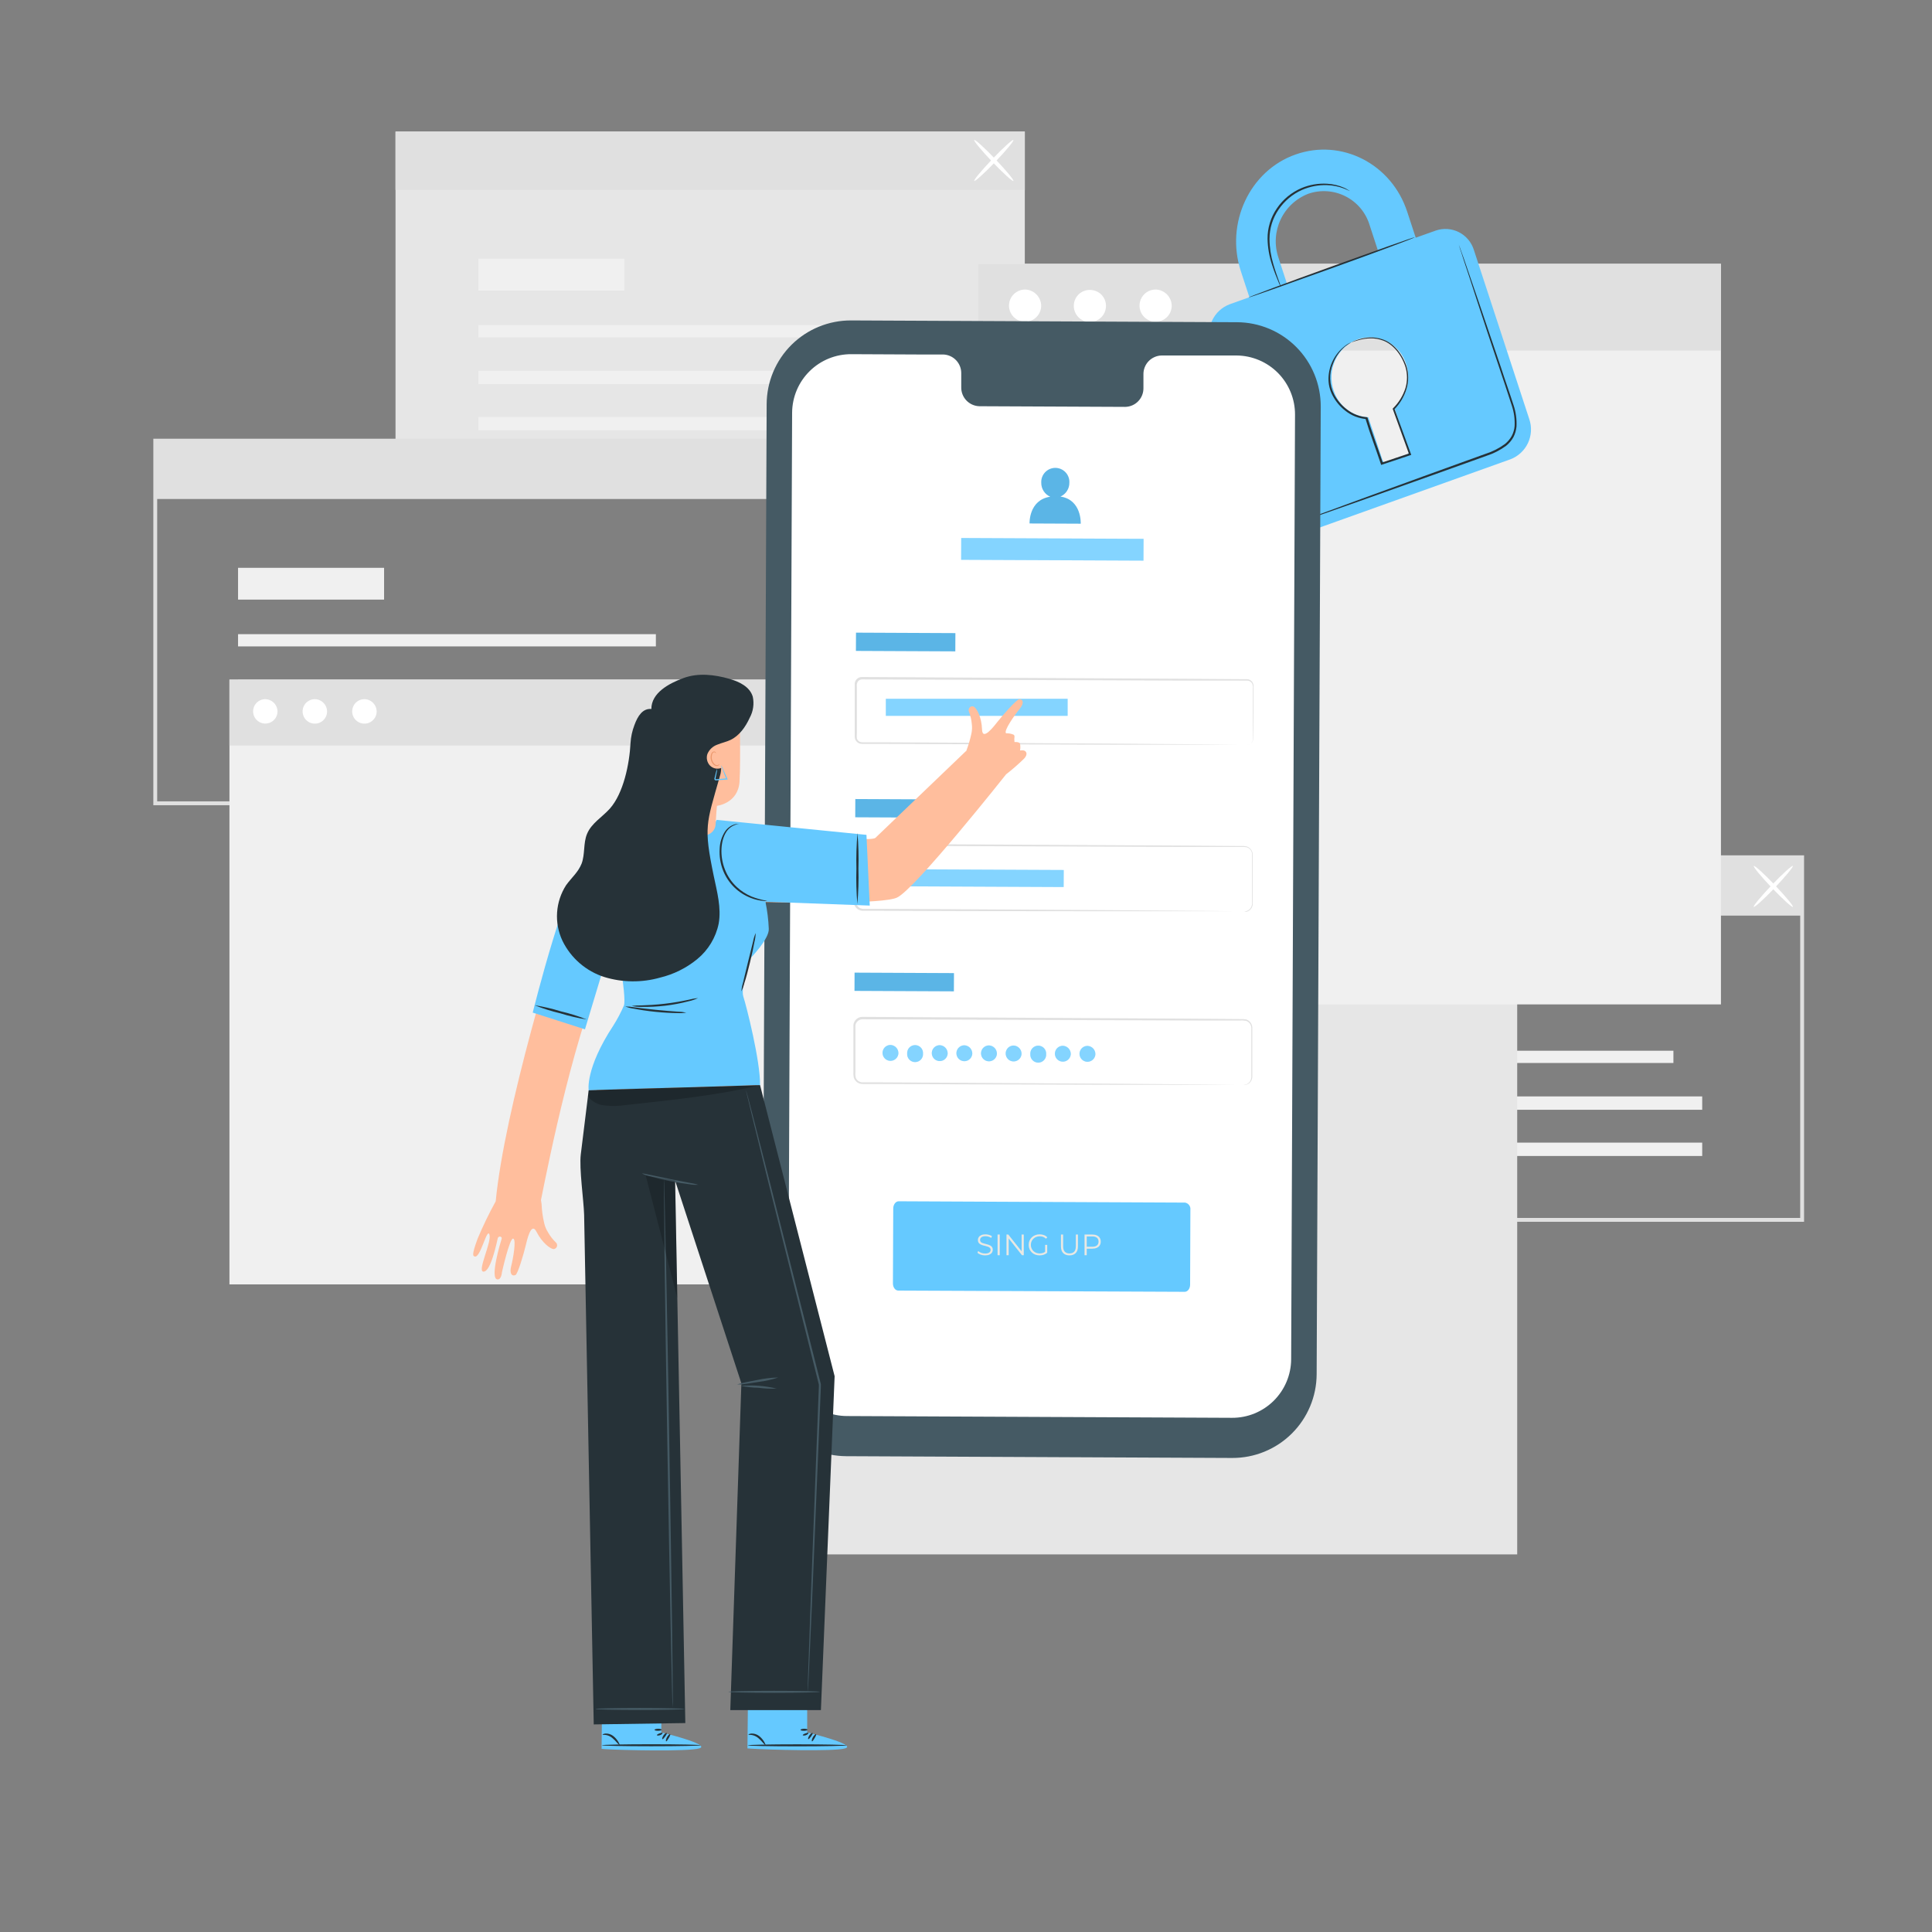 <svg width="183" height="183" viewBox="0 0 183 183" fill="none" xmlns="http://www.w3.org/2000/svg">
<rect x="0" y="0" width="183" height="183" fill="#808080" stroke="none"/>
<path d="M170.882 115.729H110.898V81.018H170.882V115.729ZM111.264 115.363H170.516V81.384H111.264V115.363Z" fill="#E0E0E0"/>
<path d="M158.507 99.526H118.932V100.687H158.507V99.526Z" fill="#F0F0F0"/>
<path d="M161.234 103.853H118.932V105.119H161.234V103.853Z" fill="#F0F0F0"/>
<path d="M161.234 108.23H118.932V109.496H161.234V108.23Z" fill="#F0F0F0"/>
<path d="M132.763 93.242H118.932V96.254H132.763V93.242Z" fill="#F0F0F0"/>
<path d="M170.699 81.201H111.092V86.727H170.699V81.201Z" fill="#E0E0E0"/>
<path d="M166.113 85.9C166.036 85.827 166.804 84.901 167.826 83.832C168.847 82.764 169.743 81.955 169.817 82.024C169.89 82.094 169.125 83.023 168.104 84.096C167.083 85.168 166.186 85.973 166.113 85.9Z" fill="white"/>
<path d="M169.824 85.9C169.751 85.973 168.858 85.168 167.833 84.096C166.808 83.023 166.043 82.097 166.12 82.024C166.197 81.951 167.086 82.756 168.111 83.832C169.136 84.908 169.894 85.827 169.824 85.9Z" fill="white"/>
<path d="M97.07 12.462H37.464V46.811H97.07V12.462Z" fill="#E6E6E6"/>
<path d="M84.883 30.792H45.307V31.952H84.883V30.792Z" fill="#F0F0F0"/>
<path d="M87.609 35.118H45.307V36.384H87.609V35.118Z" fill="#F0F0F0"/>
<path d="M87.609 39.495H45.307V40.761H87.609V39.495Z" fill="#F0F0F0"/>
<path d="M59.138 24.507H45.307V27.52H59.138V24.507Z" fill="#F0F0F0"/>
<path d="M97.07 12.462H37.464V17.989H97.07V12.462Z" fill="#E0E0E0"/>
<path d="M92.283 17.136C92.206 17.067 92.975 16.137 93.996 15.068C95.017 13.999 95.914 13.191 95.987 13.264C96.06 13.337 95.295 14.263 94.274 15.332C93.253 16.401 92.356 17.202 92.283 17.136Z" fill="white"/>
<path d="M95.987 17.136C95.914 17.209 95.021 16.404 93.996 15.332C92.971 14.259 92.206 13.337 92.283 13.264C92.36 13.191 93.249 13.996 94.274 15.068C95.299 16.141 96.064 17.067 95.987 17.136Z" fill="white"/>
<path d="M74.496 76.271H14.523V41.556H74.496V76.271ZM14.889 75.905H74.13V41.922H14.889V75.905Z" fill="#E0E0E0"/>
<path d="M62.125 60.068H22.549V61.228H62.125V60.068Z" fill="#F0F0F0"/>
<path d="M64.852 64.394H22.549V65.66H64.852V64.394Z" fill="#F0F0F0"/>
<path d="M64.852 68.771H22.549V70.038H64.852V68.771Z" fill="#F0F0F0"/>
<path d="M36.38 53.784H22.549V56.796H36.38V53.784Z" fill="#F0F0F0"/>
<path d="M74.313 41.739H14.706V47.265H74.313V41.739Z" fill="#E0E0E0"/>
<path d="M143.71 84.224H73.328V147.234H143.71V84.224Z" fill="#E6E6E6"/>
<path d="M76.867 64.376H21.733V121.658H76.867V64.376Z" fill="#F0F0F0"/>
<path d="M76.867 64.376H21.733V70.616H76.867V64.376Z" fill="#E0E0E0"/>
<path d="M26.286 67.432C26.276 67.658 26.2 67.876 26.067 68.06C25.934 68.243 25.75 68.383 25.538 68.463C25.326 68.543 25.095 68.559 24.874 68.508C24.653 68.458 24.452 68.344 24.295 68.18C24.139 68.017 24.034 67.811 23.993 67.588C23.952 67.365 23.978 67.135 24.067 66.927C24.156 66.719 24.304 66.541 24.493 66.416C24.682 66.291 24.903 66.224 25.13 66.224C25.443 66.232 25.74 66.363 25.957 66.589C26.174 66.816 26.292 67.119 26.286 67.432Z" fill="white"/>
<path d="M30.982 67.432C30.973 67.659 30.896 67.879 30.763 68.063C30.63 68.248 30.446 68.389 30.233 68.47C30.02 68.55 29.788 68.566 29.566 68.516C29.344 68.466 29.142 68.351 28.985 68.187C28.827 68.022 28.722 67.815 28.681 67.591C28.64 67.368 28.666 67.137 28.756 66.927C28.846 66.718 28.995 66.54 29.185 66.415C29.375 66.29 29.598 66.224 29.825 66.224C30.139 66.232 30.436 66.363 30.653 66.589C30.869 66.816 30.988 67.119 30.982 67.432Z" fill="white"/>
<path d="M35.678 67.432C35.668 67.659 35.592 67.879 35.459 68.063C35.326 68.248 35.141 68.389 34.929 68.47C34.716 68.55 34.484 68.566 34.262 68.516C34.04 68.466 33.838 68.351 33.68 68.187C33.523 68.022 33.417 67.815 33.377 67.591C33.336 67.368 33.362 67.137 33.452 66.927C33.541 66.718 33.691 66.54 33.881 66.415C34.071 66.29 34.294 66.224 34.521 66.224C34.834 66.232 35.132 66.363 35.349 66.589C35.565 66.816 35.684 67.119 35.678 67.432Z" fill="white"/>
<path d="M163.009 24.991H92.627V95.138H163.009V24.991Z" fill="#F0F0F0"/>
<path d="M163.009 24.991H92.627V33.207H163.009V24.991Z" fill="#E0E0E0"/>
<path d="M98.622 29.017C98.609 29.315 98.509 29.604 98.334 29.846C98.158 30.088 97.916 30.273 97.636 30.379C97.356 30.484 97.052 30.505 96.76 30.439C96.468 30.373 96.203 30.223 95.996 30.007C95.789 29.791 95.65 29.519 95.596 29.225C95.542 28.931 95.576 28.627 95.693 28.352C95.811 28.077 96.006 27.843 96.255 27.678C96.505 27.513 96.797 27.425 97.096 27.424C97.509 27.434 97.902 27.607 98.188 27.905C98.474 28.204 98.63 28.603 98.622 29.017Z" fill="white"/>
<path d="M104.358 27.941C104.56 28.161 104.694 28.436 104.742 28.732C104.789 29.027 104.749 29.331 104.625 29.604C104.502 29.876 104.301 30.107 104.047 30.266C103.794 30.426 103.499 30.507 103.199 30.5C102.9 30.493 102.609 30.398 102.363 30.227C102.117 30.056 101.927 29.816 101.817 29.538C101.706 29.26 101.68 28.955 101.741 28.662C101.802 28.369 101.949 28.1 102.162 27.889C102.46 27.605 102.859 27.451 103.27 27.461C103.682 27.471 104.073 27.643 104.358 27.941Z" fill="white"/>
<path d="M110.986 29.017C110.973 29.315 110.873 29.604 110.697 29.846C110.522 30.088 110.279 30.273 109.999 30.379C109.72 30.484 109.415 30.505 109.124 30.439C108.832 30.373 108.566 30.223 108.359 30.007C108.152 29.791 108.013 29.519 107.96 29.225C107.906 28.931 107.94 28.627 108.057 28.352C108.174 28.077 108.37 27.843 108.619 27.678C108.868 27.513 109.161 27.425 109.46 27.424C109.873 27.434 110.265 27.607 110.551 27.905C110.838 28.204 110.994 28.603 110.986 29.017Z" fill="white"/>
<path d="M135.984 21.843L134.099 22.516L133.29 20.053C131.804 15.511 127.068 13.099 122.716 14.633C118.364 16.166 116.048 21.148 117.534 25.689L118.342 28.153L116.45 28.83C115.729 29.11 115.143 29.657 114.814 30.358C114.486 31.058 114.44 31.859 114.686 32.592L119.931 48.619C120.04 48.983 120.221 49.32 120.462 49.612C120.704 49.904 121.003 50.145 121.339 50.319C121.676 50.493 122.044 50.598 122.422 50.628C122.8 50.657 123.18 50.61 123.54 50.49L143.073 43.503C143.804 43.223 144.398 42.671 144.731 41.963C145.063 41.254 145.108 40.444 144.855 39.704L139.607 23.677C139.495 23.314 139.312 22.978 139.067 22.689C138.823 22.399 138.523 22.162 138.185 21.99C137.847 21.819 137.477 21.718 137.099 21.693C136.721 21.667 136.342 21.718 135.984 21.843ZM121.095 24.405C120.694 23.224 120.766 21.934 121.295 20.805C121.825 19.675 122.771 18.795 123.935 18.348C124.51 18.151 125.118 18.072 125.724 18.116C126.33 18.159 126.921 18.325 127.462 18.602C128.003 18.879 128.482 19.262 128.872 19.728C129.261 20.194 129.553 20.734 129.729 21.316L130.534 23.779L121.9 26.868L121.095 24.405ZM132.075 38.628L133.414 42.719C133.439 42.802 133.431 42.89 133.392 42.966C133.353 43.043 133.287 43.101 133.206 43.129L131.328 43.799C131.253 43.82 131.174 43.811 131.105 43.774C131.037 43.737 130.986 43.675 130.962 43.602L129.612 39.528C128.867 39.487 128.152 39.22 127.564 38.762C126.975 38.305 126.54 37.678 126.318 36.966C125.999 36.025 126.057 34.997 126.48 34.098C126.902 33.199 127.656 32.498 128.583 32.142C129.041 31.986 129.526 31.923 130.008 31.958C130.491 31.993 130.962 32.124 131.392 32.345C131.823 32.566 132.205 32.871 132.515 33.242C132.826 33.613 133.058 34.043 133.198 34.507C133.434 35.23 133.453 36.006 133.254 36.739C133.056 37.474 132.647 38.133 132.078 38.639L132.075 38.628Z" fill="#65C9FF"/>
<path d="M134.015 22.472C134.015 22.524 130.519 23.838 126.171 25.4C121.823 26.963 118.277 28.219 118.258 28.182C118.24 28.145 121.754 26.82 126.105 25.254C130.457 23.688 133.996 22.425 134.015 22.472Z" fill="#263238"/>
<path d="M138.165 23.146C138.181 23.178 138.195 23.211 138.205 23.245C138.235 23.318 138.267 23.413 138.311 23.53C138.407 23.797 138.538 24.167 138.703 24.628L140.108 28.72C140.694 30.455 141.393 32.512 142.169 34.796C142.535 35.941 142.967 37.134 143.37 38.39C143.585 39.037 143.678 39.718 143.644 40.399C143.613 40.753 143.512 41.098 143.348 41.413C143.172 41.727 142.937 42.004 142.656 42.229C142.09 42.642 141.463 42.962 140.797 43.177L138.912 43.854L135.343 45.132L129.301 47.283L125.22 48.718L124.122 49.084L123.829 49.179C123.797 49.193 123.764 49.202 123.73 49.205C123.73 49.205 123.759 49.205 123.821 49.161L124.107 49.048L125.205 48.634L129.264 47.141L135.296 44.945L138.857 43.657L140.742 42.976C141.389 42.769 141.998 42.459 142.546 42.057C142.807 41.848 143.026 41.591 143.19 41.299C143.345 41.008 143.439 40.688 143.465 40.359C143.498 39.703 143.409 39.046 143.201 38.423C142.806 37.178 142.389 35.974 142.012 34.829C141.25 32.541 140.548 30.477 139.991 28.742C139.435 27.007 138.967 25.613 138.644 24.632C138.491 24.152 138.374 23.779 138.278 23.508L138.191 23.215C138.18 23.193 138.171 23.17 138.165 23.146Z" fill="#263238"/>
<path d="M127.859 18.099C127.859 18.099 127.665 18.004 127.306 17.857C126.795 17.661 126.254 17.552 125.706 17.535C124.895 17.507 124.087 17.66 123.342 17.982C122.436 18.382 121.661 19.031 121.106 19.852C120.547 20.671 120.248 21.639 120.246 22.63C120.253 23.442 120.377 24.249 120.612 25.027C120.802 25.693 121 26.224 121.131 26.594C121.209 26.781 121.273 26.975 121.322 27.172C121.218 26.996 121.131 26.811 121.062 26.619C120.912 26.253 120.696 25.733 120.484 25.064C120.223 24.278 120.081 23.457 120.063 22.63C120.053 21.601 120.36 20.594 120.941 19.746C121.515 18.894 122.322 18.226 123.265 17.821C124.034 17.497 124.867 17.354 125.699 17.403C126.258 17.432 126.808 17.562 127.321 17.788C127.458 17.851 127.59 17.924 127.716 18.007C127.768 18.03 127.816 18.061 127.859 18.099Z" fill="#263238"/>
<path d="M128.027 32.42C128.085 32.385 128.146 32.354 128.21 32.329C128.393 32.246 128.583 32.179 128.777 32.127C129.086 32.036 129.404 31.982 129.725 31.966C130.162 31.943 130.599 32.009 131.01 32.16C131.947 32.49 132.807 33.445 133.231 34.722C133.435 35.408 133.435 36.138 133.231 36.823C133.006 37.567 132.601 38.245 132.053 38.796L132.075 38.697C132.562 40.033 133.092 41.483 133.641 42.994L133.674 43.086L133.583 43.118L132.745 43.397L130.915 44.008L130.823 44.037L130.794 43.946C130.292 42.43 129.743 41.018 129.33 39.63L129.41 39.693C128.695 39.633 128.013 39.365 127.449 38.92C126.938 38.527 126.52 38.028 126.222 37.456C125.954 36.95 125.821 36.383 125.834 35.809C125.851 35.224 125.998 34.649 126.263 34.126C126.528 33.603 126.905 33.146 127.368 32.786C127.558 32.632 127.772 32.508 128.001 32.42C127.794 32.543 127.594 32.676 127.401 32.819C126.893 33.249 126.503 33.803 126.27 34.426C126.07 34.896 125.976 35.405 125.996 35.916C126.015 36.426 126.148 36.926 126.383 37.38C126.676 37.929 127.084 38.409 127.58 38.785C128.118 39.207 128.769 39.462 129.451 39.517H129.513L129.531 39.572C129.934 40.934 130.486 42.357 130.995 43.88L130.874 43.821L132.704 43.21L133.539 42.928L133.48 43.053C132.935 41.541 132.408 40.088 131.925 38.752V38.697L131.969 38.653C132.501 38.125 132.897 37.476 133.125 36.761C133.319 36.105 133.319 35.407 133.125 34.752C132.726 33.522 131.903 32.589 131.01 32.259C130.614 32.107 130.192 32.036 129.769 32.051C129.453 32.058 129.139 32.101 128.832 32.179C128.287 32.314 128.03 32.439 128.027 32.42Z" fill="#263238"/>
<path d="M116.714 138.099L80.154 137.931C78.043 137.919 76.022 137.07 74.537 135.57C73.051 134.07 72.221 132.041 72.23 129.93L72.618 38.28C72.622 37.234 72.833 36.199 73.237 35.234C73.642 34.27 74.232 33.394 74.975 32.658C75.719 31.922 76.599 31.339 77.568 30.944C78.536 30.548 79.573 30.347 80.619 30.352L117.175 30.521C119.286 30.531 121.307 31.38 122.793 32.879C124.28 34.378 125.11 36.407 125.102 38.518L124.714 130.164C124.71 131.211 124.5 132.246 124.095 133.211C123.691 134.176 123.1 135.052 122.357 135.789C121.615 136.526 120.734 137.109 119.765 137.505C118.797 137.902 117.76 138.103 116.714 138.099Z" fill="#455A64"/>
<path d="M117.12 33.672H110.034C109.803 33.676 109.575 33.726 109.363 33.819C109.151 33.911 108.959 34.044 108.799 34.211C108.638 34.377 108.512 34.574 108.428 34.789C108.343 35.004 108.302 35.234 108.307 35.465V36.75C108.311 36.981 108.27 37.211 108.185 37.426C108.101 37.641 107.975 37.837 107.814 38.003C107.654 38.17 107.462 38.303 107.25 38.395C107.038 38.487 106.81 38.536 106.579 38.54L92.766 38.478C92.299 38.465 91.856 38.268 91.534 37.929C91.212 37.59 91.038 37.137 91.05 36.669V35.385C91.061 34.918 90.888 34.466 90.567 34.127C90.246 33.788 89.803 33.59 89.337 33.577H86.844L80.641 33.548C79.165 33.539 77.746 34.115 76.695 35.15C75.643 36.185 75.044 37.595 75.03 39.071L74.664 128.528C74.66 129.26 74.801 129.986 75.078 130.663C75.355 131.341 75.763 131.957 76.278 132.477C76.794 132.997 77.406 133.411 78.081 133.694C78.756 133.977 79.48 134.125 80.212 134.128L116.695 134.296C117.428 134.3 118.154 134.159 118.832 133.882C119.51 133.604 120.127 133.196 120.647 132.681C121.167 132.165 121.581 131.552 121.864 130.877C122.148 130.201 122.295 129.477 122.299 128.744L122.665 39.286C122.674 37.807 122.094 36.384 121.055 35.331C120.015 34.279 118.6 33.682 117.12 33.672Z" fill="white"/>
<path d="M112.212 122.361L85.084 122.244C84.802 122.244 84.575 121.937 84.579 121.563L84.608 114.466C84.608 114.1 84.839 113.786 85.121 113.786L112.249 113.91C112.405 113.937 112.544 114.023 112.638 114.151C112.733 114.278 112.774 114.437 112.754 114.595L112.728 121.684C112.728 122.061 112.494 122.365 112.212 122.361Z" fill="#65C9FF"/>
<path d="M93.308 118.911C93.162 118.911 93.022 118.888 92.888 118.841C92.755 118.793 92.652 118.731 92.579 118.656L92.661 118.497C92.73 118.564 92.822 118.621 92.938 118.667C93.055 118.712 93.179 118.735 93.308 118.735C93.431 118.735 93.531 118.72 93.607 118.69C93.686 118.658 93.742 118.616 93.778 118.564C93.815 118.512 93.834 118.454 93.834 118.39C93.834 118.314 93.811 118.252 93.767 118.205C93.724 118.159 93.667 118.122 93.596 118.096C93.525 118.068 93.447 118.044 93.361 118.023C93.275 118.003 93.189 117.981 93.103 117.959C93.017 117.935 92.938 117.903 92.865 117.864C92.794 117.825 92.736 117.773 92.692 117.71C92.648 117.645 92.627 117.56 92.627 117.455C92.627 117.358 92.652 117.269 92.703 117.189C92.755 117.107 92.834 117.042 92.941 116.993C93.047 116.943 93.183 116.917 93.35 116.917C93.46 116.917 93.569 116.933 93.677 116.965C93.785 116.995 93.879 117.037 93.957 117.091L93.887 117.256C93.803 117.2 93.713 117.159 93.618 117.133C93.525 117.107 93.434 117.094 93.347 117.094C93.229 117.094 93.132 117.11 93.055 117.141C92.979 117.173 92.922 117.216 92.885 117.27C92.849 117.323 92.832 117.382 92.832 117.449C92.832 117.526 92.853 117.588 92.896 117.634C92.941 117.681 92.999 117.717 93.07 117.743C93.142 117.77 93.222 117.793 93.308 117.813C93.393 117.834 93.478 117.856 93.562 117.881C93.648 117.905 93.727 117.937 93.797 117.976C93.87 118.013 93.928 118.064 93.971 118.127C94.016 118.191 94.038 118.274 94.038 118.376C94.038 118.471 94.012 118.56 93.96 118.642C93.908 118.723 93.827 118.788 93.719 118.838C93.613 118.887 93.475 118.911 93.308 118.911ZM94.49 118.894V116.934H94.697V118.894H94.49ZM95.335 118.894V116.934H95.505L96.858 118.637H96.768V116.934H96.973V118.894H96.802L95.452 117.192H95.542V118.894H95.335ZM98.472 118.911C98.323 118.911 98.184 118.887 98.058 118.838C97.933 118.788 97.823 118.718 97.73 118.628C97.638 118.539 97.567 118.433 97.514 118.312C97.464 118.191 97.439 118.058 97.439 117.914C97.439 117.771 97.464 117.638 97.514 117.517C97.567 117.395 97.639 117.29 97.733 117.2C97.826 117.111 97.935 117.042 98.06 116.993C98.187 116.943 98.326 116.917 98.475 116.917C98.624 116.917 98.76 116.941 98.884 116.987C99.009 117.034 99.115 117.105 99.203 117.2L99.074 117.332C98.992 117.25 98.901 117.191 98.802 117.155C98.704 117.12 98.597 117.102 98.483 117.102C98.362 117.102 98.25 117.123 98.147 117.164C98.046 117.203 97.958 117.26 97.881 117.335C97.806 117.407 97.748 117.493 97.705 117.592C97.664 117.689 97.643 117.797 97.643 117.914C97.643 118.03 97.664 118.137 97.705 118.236C97.748 118.335 97.806 118.422 97.881 118.497C97.958 118.569 98.046 118.626 98.147 118.667C98.25 118.707 98.361 118.726 98.48 118.726C98.592 118.726 98.698 118.709 98.797 118.676C98.898 118.642 98.99 118.585 99.074 118.505L99.192 118.662C99.098 118.744 98.989 118.807 98.864 118.849C98.739 118.891 98.608 118.911 98.472 118.911ZM98.993 118.637V117.914H99.192V118.662L98.993 118.637ZM101.3 118.911C101.05 118.911 100.853 118.839 100.71 118.695C100.566 118.552 100.494 118.339 100.494 118.057V116.934H100.701V118.049C100.701 118.28 100.753 118.451 100.858 118.561C100.963 118.671 101.11 118.726 101.3 118.726C101.493 118.726 101.641 118.671 101.746 118.561C101.85 118.451 101.902 118.28 101.902 118.049V116.934H102.104V118.057C102.104 118.339 102.032 118.552 101.888 118.695C101.747 118.839 101.551 118.911 101.3 118.911ZM102.728 118.894V116.934H103.462C103.628 116.934 103.771 116.961 103.89 117.015C104.01 117.068 104.101 117.144 104.165 117.245C104.23 117.344 104.263 117.464 104.263 117.606C104.263 117.744 104.23 117.864 104.165 117.965C104.101 118.064 104.01 118.14 103.89 118.194C103.771 118.248 103.628 118.275 103.462 118.275H102.843L102.936 118.177V118.894H102.728ZM102.936 118.194L102.843 118.093H103.456C103.652 118.093 103.801 118.051 103.902 117.967C104.004 117.882 104.056 117.761 104.056 117.606C104.056 117.449 104.004 117.328 103.902 117.242C103.801 117.156 103.652 117.113 103.456 117.113H102.843L102.936 117.015V118.194Z" fill="#E8E8E3"/>
<path d="M90.495 59.969L81.082 59.926L81.074 61.654L90.487 61.697L90.495 59.969Z" fill="#65C9FF"/>
<path opacity="0.1" d="M90.495 59.969L81.082 59.926L81.074 61.654L90.487 61.697L90.495 59.969Z" fill="black"/>
<path d="M118.09 70.576C118.164 70.568 118.236 70.551 118.306 70.525C118.407 70.485 118.495 70.418 118.56 70.33C118.625 70.243 118.663 70.139 118.672 70.03C118.672 69.448 118.672 68.599 118.672 67.509C118.672 66.963 118.672 66.352 118.672 65.679C118.672 65.514 118.672 65.342 118.672 65.17C118.696 65.003 118.659 64.833 118.569 64.691C118.519 64.622 118.453 64.566 118.378 64.528C118.302 64.489 118.219 64.468 118.134 64.467H117.563H112.274L81.662 64.354C81.584 64.352 81.506 64.37 81.436 64.405C81.366 64.44 81.305 64.492 81.259 64.555C81.171 64.698 81.137 64.868 81.164 65.034C81.164 65.4 81.164 65.766 81.164 66.132C81.164 66.865 81.164 67.597 81.164 68.329C81.164 68.695 81.164 69.061 81.164 69.427C81.149 69.597 81.149 69.769 81.164 69.939C81.183 70.012 81.219 70.08 81.269 70.137C81.318 70.194 81.38 70.239 81.45 70.268C81.522 70.297 81.599 70.311 81.677 70.309H83.539L91.668 70.353L105.43 70.437L114.708 70.51L117.23 70.539H117.885C118.035 70.539 118.108 70.539 118.108 70.539H117.885H117.23H114.708H105.43L91.668 70.495L83.539 70.462H81.677C81.574 70.466 81.472 70.449 81.376 70.411C81.28 70.37 81.194 70.307 81.126 70.228C81.057 70.149 81.008 70.055 80.981 69.954C80.96 69.858 80.953 69.759 80.959 69.661V69.39C80.959 69.024 80.959 68.658 80.959 68.292C80.959 67.56 80.959 66.828 80.959 66.096C80.959 65.73 80.959 65.364 80.959 64.998C80.952 64.9 80.952 64.803 80.959 64.705C80.973 64.597 81.014 64.495 81.08 64.409C81.143 64.32 81.227 64.249 81.323 64.2C81.42 64.15 81.528 64.126 81.636 64.127L112.248 64.295L117.537 64.332H118.108C118.209 64.332 118.308 64.356 118.397 64.403C118.486 64.449 118.563 64.517 118.62 64.599C118.724 64.758 118.765 64.949 118.738 65.137C118.738 65.309 118.738 65.481 118.738 65.646C118.738 66.312 118.738 66.923 118.738 67.476C118.738 68.574 118.712 69.415 118.705 70.001C118.696 70.114 118.655 70.221 118.587 70.312C118.519 70.402 118.426 70.471 118.32 70.51C118.251 70.553 118.171 70.576 118.09 70.576Z" fill="#E0E0E0"/>
<path d="M101.126 66.191H83.909V67.805H101.126V66.191Z" fill="#65C9FF"/>
<path opacity="0.2" d="M101.126 66.191H83.909V67.805H101.126V66.191Z" fill="white"/>
<path d="M90.431 75.729L81.017 75.686L81.01 77.413L90.423 77.456L90.431 75.729Z" fill="#65C9FF"/>
<path opacity="0.1" d="M90.431 75.729L81.017 75.686L81.01 77.413L90.423 77.456L90.431 75.729Z" fill="black"/>
<path d="M117.852 86.336C117.926 86.327 117.999 86.313 118.071 86.296C118.174 86.263 118.268 86.209 118.347 86.137C118.427 86.065 118.49 85.977 118.533 85.878C118.59 85.731 118.613 85.571 118.599 85.413C118.599 85.238 118.599 85.047 118.599 84.835C118.599 84.411 118.599 83.927 118.599 83.371V81.047C118.616 80.879 118.579 80.709 118.492 80.564C118.402 80.415 118.26 80.304 118.093 80.253C117.911 80.22 117.726 80.21 117.541 80.224H112.274L81.768 80.11C81.604 80.111 81.445 80.17 81.322 80.279C81.199 80.387 81.12 80.537 81.098 80.699C81.098 81.047 81.098 81.431 81.098 81.797C81.098 82.529 81.098 83.261 81.098 83.993C81.098 84.359 81.098 84.725 81.098 85.091C81.085 85.262 81.092 85.434 81.12 85.604C81.166 85.752 81.26 85.881 81.387 85.97C81.522 86.055 81.681 86.097 81.841 86.087H82.35H83.408L91.507 86.127L105.221 86.211L114.466 86.284L116.981 86.314H114.466H105.221L91.5 86.299L83.4 86.27H81.808C81.61 86.282 81.414 86.229 81.248 86.12C81.082 86.004 80.96 85.835 80.904 85.64C80.871 85.454 80.862 85.265 80.875 85.077C80.875 84.711 80.875 84.345 80.875 83.979C80.875 83.247 80.875 82.515 80.875 81.783C80.875 81.417 80.875 81.051 80.875 80.685C80.902 80.475 81.004 80.283 81.162 80.144C81.32 80.004 81.524 79.927 81.735 79.927L112.241 80.095L117.508 80.136C117.704 80.124 117.901 80.137 118.093 80.176C118.284 80.238 118.444 80.368 118.544 80.542C118.638 80.703 118.679 80.89 118.661 81.076C118.661 81.248 118.661 81.417 118.661 81.585C118.661 82.248 118.661 82.855 118.661 83.415C118.661 83.975 118.661 84.447 118.661 84.879C118.661 85.088 118.661 85.282 118.661 85.461C118.674 85.625 118.648 85.789 118.584 85.94C118.536 86.041 118.468 86.131 118.382 86.203C118.297 86.275 118.197 86.328 118.09 86.358C118.01 86.364 117.929 86.357 117.852 86.336Z" fill="#E0E0E0"/>
<path d="M90.36 92.173L80.946 92.13L80.939 93.857L90.352 93.9L90.36 92.173Z" fill="#65C9FF"/>
<path opacity="0.1" d="M90.36 92.173L80.946 92.13L80.939 93.857L90.352 93.9L90.36 92.173Z" fill="black"/>
<path d="M117.779 102.773C117.853 102.764 117.926 102.751 117.998 102.733C118.1 102.7 118.194 102.647 118.273 102.575C118.353 102.504 118.416 102.417 118.46 102.319C118.517 102.171 118.539 102.012 118.525 101.854C118.525 101.675 118.525 101.488 118.525 101.272C118.525 100.851 118.525 100.365 118.525 99.808V97.484C118.543 97.316 118.506 97.146 118.419 97.001C118.327 96.855 118.186 96.746 118.02 96.694C117.838 96.66 117.653 96.649 117.468 96.661H112.201L81.695 96.547C81.531 96.547 81.372 96.608 81.249 96.716C81.126 96.824 81.046 96.974 81.025 97.136C81.025 97.502 81.025 97.868 81.025 98.234C81.025 98.966 81.025 99.698 81.025 100.43C81.025 100.796 81.025 101.162 81.025 101.528C81.011 101.698 81.019 101.869 81.047 102.037C81.091 102.186 81.185 102.316 81.314 102.403C81.449 102.491 81.608 102.532 81.768 102.52H83.36L91.46 102.564L105.174 102.648L114.419 102.722L116.933 102.751H114.419H105.174L91.46 102.711L83.36 102.678H81.768C81.57 102.691 81.373 102.638 81.208 102.528C81.041 102.412 80.92 102.243 80.864 102.048C80.831 101.862 80.821 101.673 80.835 101.484C80.835 101.118 80.835 100.752 80.835 100.386C80.835 99.654 80.835 98.922 80.835 98.191C80.835 97.825 80.835 97.459 80.835 97.074C80.861 96.865 80.962 96.673 81.12 96.533C81.277 96.394 81.481 96.317 81.691 96.317L112.197 96.485L117.464 96.525C117.66 96.513 117.857 96.527 118.05 96.565C118.24 96.628 118.4 96.758 118.5 96.931C118.594 97.093 118.636 97.28 118.617 97.466C118.617 97.638 118.617 97.81 118.617 97.975C118.617 98.637 118.617 99.245 118.617 99.805C118.617 100.365 118.617 100.837 118.617 101.269C118.617 101.477 118.617 101.671 118.617 101.85C118.631 102.014 118.605 102.179 118.54 102.33C118.493 102.431 118.424 102.52 118.339 102.592C118.253 102.664 118.153 102.717 118.046 102.747C117.96 102.777 117.869 102.785 117.779 102.773Z" fill="#E0E0E0"/>
<path d="M100.758 82.407L83.542 82.329L83.534 83.943L100.751 84.021L100.758 82.407Z" fill="#65C9FF"/>
<path opacity="0.2" d="M100.758 82.407L83.542 82.329L83.534 83.943L100.751 84.021L100.758 82.407Z" fill="white"/>
<path d="M85.099 99.786C85.088 99.933 85.034 100.074 84.944 100.191C84.854 100.308 84.731 100.396 84.592 100.444C84.452 100.492 84.302 100.498 84.159 100.461C84.016 100.424 83.887 100.346 83.788 100.237C83.689 100.128 83.624 99.991 83.601 99.846C83.579 99.7 83.6 99.55 83.662 99.416C83.723 99.282 83.823 99.169 83.948 99.091C84.073 99.013 84.219 98.974 84.367 98.977C84.57 98.989 84.762 99.08 84.899 99.231C85.036 99.383 85.108 99.582 85.099 99.786Z" fill="#65C9FF"/>
<path d="M87.43 99.797C87.437 99.9 87.423 100.004 87.389 100.101C87.354 100.199 87.3 100.288 87.229 100.364C87.159 100.44 87.073 100.5 86.978 100.541C86.884 100.582 86.781 100.604 86.678 100.604C86.575 100.604 86.472 100.582 86.377 100.541C86.282 100.5 86.197 100.44 86.126 100.364C86.056 100.288 86.002 100.199 85.967 100.101C85.933 100.004 85.919 99.9 85.926 99.797C85.919 99.694 85.933 99.591 85.967 99.493C86.002 99.395 86.056 99.306 86.126 99.231C86.197 99.155 86.282 99.094 86.377 99.053C86.472 99.012 86.575 98.991 86.678 98.991C86.781 98.991 86.884 99.012 86.978 99.053C87.073 99.094 87.159 99.155 87.229 99.231C87.3 99.306 87.354 99.395 87.389 99.493C87.423 99.591 87.437 99.694 87.43 99.797Z" fill="#65C9FF"/>
<path d="M89.765 99.808C89.754 99.955 89.701 100.096 89.61 100.213C89.52 100.33 89.398 100.418 89.258 100.466C89.119 100.514 88.968 100.52 88.825 100.483C88.682 100.446 88.553 100.368 88.454 100.259C88.355 100.149 88.29 100.013 88.268 99.867C88.246 99.722 88.266 99.572 88.328 99.438C88.39 99.304 88.489 99.191 88.615 99.113C88.74 99.035 88.885 98.995 89.033 98.999C89.237 99.012 89.427 99.103 89.564 99.254C89.701 99.406 89.773 99.604 89.765 99.808Z" fill="#65C9FF"/>
<path d="M92.097 99.819C92.086 99.966 92.032 100.107 91.942 100.224C91.852 100.341 91.729 100.429 91.59 100.477C91.45 100.525 91.299 100.531 91.156 100.494C91.014 100.457 90.885 100.379 90.785 100.27C90.686 100.16 90.622 100.024 90.599 99.878C90.577 99.733 90.598 99.583 90.659 99.449C90.721 99.315 90.821 99.202 90.946 99.124C91.071 99.046 91.217 99.006 91.365 99.01C91.568 99.023 91.759 99.114 91.895 99.265C92.032 99.417 92.105 99.615 92.097 99.819Z" fill="#65C9FF"/>
<path d="M94.428 99.826C94.418 99.974 94.365 100.115 94.275 100.233C94.185 100.35 94.063 100.439 93.923 100.487C93.784 100.536 93.633 100.542 93.49 100.506C93.347 100.469 93.217 100.391 93.118 100.282C93.018 100.173 92.953 100.037 92.931 99.891C92.908 99.745 92.929 99.595 92.99 99.461C93.052 99.326 93.152 99.213 93.277 99.135C93.403 99.057 93.548 99.017 93.696 99.021C93.899 99.034 94.089 99.125 94.226 99.275C94.362 99.425 94.435 99.623 94.428 99.826Z" fill="#65C9FF"/>
<path d="M96.763 99.838C96.753 99.984 96.7 100.125 96.612 100.242C96.523 100.359 96.401 100.448 96.263 100.497C96.124 100.546 95.975 100.554 95.832 100.519C95.689 100.484 95.559 100.408 95.459 100.3C95.359 100.193 95.292 100.058 95.268 99.913C95.243 99.768 95.261 99.619 95.32 99.485C95.379 99.35 95.476 99.235 95.599 99.155C95.722 99.075 95.866 99.032 96.013 99.032C96.219 99.04 96.414 99.129 96.554 99.28C96.695 99.431 96.77 99.631 96.763 99.838Z" fill="#65C9FF"/>
<path d="M99.094 99.848C99.102 99.952 99.088 100.055 99.053 100.153C99.019 100.25 98.964 100.34 98.894 100.415C98.823 100.491 98.738 100.551 98.643 100.592C98.548 100.634 98.446 100.655 98.342 100.655C98.239 100.655 98.137 100.634 98.042 100.592C97.947 100.551 97.862 100.491 97.791 100.415C97.72 100.34 97.666 100.25 97.632 100.153C97.597 100.055 97.583 99.952 97.59 99.848C97.583 99.745 97.597 99.642 97.632 99.544C97.666 99.447 97.72 99.357 97.791 99.282C97.862 99.206 97.947 99.146 98.042 99.105C98.137 99.063 98.239 99.042 98.342 99.042C98.446 99.042 98.548 99.063 98.643 99.105C98.738 99.146 98.823 99.206 98.894 99.282C98.964 99.357 99.019 99.447 99.053 99.544C99.088 99.642 99.102 99.745 99.094 99.848Z" fill="#65C9FF"/>
<path d="M101.426 99.859C101.416 100.006 101.363 100.147 101.274 100.264C101.186 100.381 101.064 100.47 100.926 100.519C100.787 100.568 100.637 100.575 100.495 100.541C100.352 100.506 100.222 100.43 100.122 100.322C100.022 100.215 99.955 100.08 99.93 99.935C99.906 99.79 99.924 99.641 99.983 99.507C100.041 99.372 100.138 99.257 100.262 99.177C100.385 99.097 100.529 99.054 100.676 99.054C100.882 99.062 101.076 99.151 101.217 99.302C101.358 99.453 101.433 99.653 101.426 99.859Z" fill="#65C9FF"/>
<path d="M103.757 99.87C103.747 100.018 103.694 100.159 103.604 100.277C103.515 100.394 103.392 100.482 103.253 100.531C103.113 100.58 102.962 100.586 102.819 100.55C102.676 100.513 102.547 100.435 102.447 100.326C102.348 100.217 102.283 100.081 102.26 99.934C102.237 99.788 102.258 99.639 102.32 99.505C102.381 99.37 102.481 99.257 102.606 99.179C102.732 99.101 102.878 99.061 103.025 99.065C103.228 99.078 103.418 99.168 103.555 99.319C103.692 99.469 103.764 99.667 103.757 99.87Z" fill="#65C9FF"/>
<g opacity="0.2">
<path d="M85.099 99.786C85.088 99.933 85.034 100.074 84.944 100.191C84.854 100.308 84.731 100.396 84.592 100.444C84.452 100.492 84.302 100.498 84.159 100.461C84.016 100.424 83.887 100.346 83.788 100.237C83.689 100.128 83.624 99.991 83.601 99.846C83.579 99.7 83.6 99.55 83.662 99.416C83.723 99.282 83.823 99.169 83.948 99.091C84.073 99.013 84.219 98.974 84.367 98.977C84.57 98.989 84.762 99.08 84.899 99.231C85.036 99.383 85.108 99.582 85.099 99.786Z" fill="white"/>
<path d="M87.43 99.797C87.437 99.9 87.423 100.004 87.388 100.101C87.354 100.199 87.3 100.288 87.229 100.364C87.159 100.44 87.073 100.5 86.978 100.541C86.883 100.582 86.781 100.604 86.678 100.604C86.574 100.604 86.472 100.582 86.377 100.541C86.282 100.5 86.197 100.44 86.126 100.364C86.056 100.288 86.002 100.199 85.967 100.101C85.933 100.004 85.918 99.9 85.926 99.797C85.918 99.694 85.933 99.591 85.967 99.493C86.002 99.395 86.056 99.306 86.126 99.231C86.197 99.155 86.282 99.094 86.377 99.053C86.472 99.012 86.574 98.991 86.678 98.991C86.781 98.991 86.883 99.012 86.978 99.053C87.073 99.094 87.159 99.155 87.229 99.231C87.3 99.306 87.354 99.395 87.388 99.493C87.423 99.591 87.437 99.694 87.43 99.797Z" fill="white"/>
<path d="M89.765 99.808C89.754 99.955 89.701 100.096 89.61 100.213C89.52 100.33 89.398 100.418 89.258 100.466C89.119 100.514 88.968 100.52 88.825 100.483C88.682 100.446 88.553 100.368 88.454 100.259C88.355 100.149 88.29 100.013 88.268 99.867C88.246 99.722 88.266 99.572 88.328 99.438C88.39 99.304 88.489 99.191 88.615 99.113C88.74 99.035 88.885 98.995 89.033 98.999C89.237 99.012 89.427 99.103 89.564 99.254C89.701 99.406 89.773 99.604 89.765 99.808Z" fill="white"/>
<path d="M92.097 99.819C92.086 99.966 92.032 100.107 91.942 100.224C91.852 100.341 91.729 100.429 91.59 100.477C91.45 100.525 91.299 100.531 91.156 100.494C91.014 100.457 90.885 100.379 90.785 100.27C90.686 100.16 90.622 100.024 90.599 99.878C90.577 99.733 90.598 99.583 90.659 99.449C90.721 99.315 90.821 99.202 90.946 99.124C91.071 99.046 91.217 99.006 91.365 99.01C91.568 99.023 91.759 99.114 91.895 99.265C92.032 99.417 92.105 99.615 92.097 99.819Z" fill="white"/>
<path d="M94.428 99.826C94.418 99.974 94.365 100.115 94.275 100.233C94.185 100.35 94.063 100.439 93.923 100.487C93.784 100.536 93.633 100.542 93.49 100.506C93.347 100.469 93.217 100.391 93.118 100.282C93.018 100.173 92.953 100.037 92.931 99.891C92.908 99.745 92.929 99.595 92.99 99.461C93.052 99.326 93.152 99.213 93.277 99.135C93.403 99.057 93.548 99.017 93.696 99.021C93.899 99.034 94.089 99.125 94.226 99.275C94.362 99.425 94.435 99.623 94.428 99.826Z" fill="white"/>
<path d="M96.763 99.838C96.753 99.984 96.7 100.125 96.612 100.242C96.523 100.359 96.401 100.448 96.263 100.497C96.124 100.546 95.975 100.554 95.832 100.519C95.689 100.484 95.559 100.408 95.459 100.3C95.359 100.193 95.292 100.058 95.268 99.913C95.243 99.768 95.261 99.619 95.32 99.485C95.379 99.35 95.476 99.235 95.599 99.155C95.722 99.075 95.866 99.032 96.013 99.032C96.219 99.04 96.414 99.129 96.554 99.28C96.695 99.431 96.77 99.631 96.763 99.838Z" fill="white"/>
<path d="M99.094 99.848C99.102 99.952 99.087 100.055 99.053 100.153C99.018 100.25 98.964 100.34 98.894 100.415C98.823 100.491 98.738 100.551 98.643 100.592C98.548 100.634 98.446 100.655 98.342 100.655C98.239 100.655 98.136 100.634 98.042 100.592C97.947 100.551 97.861 100.491 97.791 100.415C97.72 100.34 97.666 100.25 97.632 100.153C97.597 100.055 97.583 99.952 97.59 99.848C97.583 99.745 97.597 99.642 97.632 99.544C97.666 99.447 97.72 99.357 97.791 99.282C97.861 99.206 97.947 99.146 98.042 99.105C98.136 99.063 98.239 99.042 98.342 99.042C98.446 99.042 98.548 99.063 98.643 99.105C98.738 99.146 98.823 99.206 98.894 99.282C98.964 99.357 99.018 99.447 99.053 99.544C99.087 99.642 99.102 99.745 99.094 99.848Z" fill="white"/>
<path d="M101.426 99.859C101.416 100.006 101.363 100.147 101.274 100.264C101.186 100.381 101.064 100.47 100.926 100.519C100.787 100.568 100.637 100.575 100.495 100.541C100.352 100.506 100.222 100.43 100.122 100.322C100.022 100.215 99.955 100.08 99.93 99.935C99.906 99.79 99.924 99.641 99.983 99.507C100.041 99.372 100.138 99.257 100.262 99.177C100.385 99.097 100.529 99.054 100.676 99.054C100.882 99.062 101.076 99.151 101.217 99.302C101.358 99.453 101.433 99.653 101.426 99.859Z" fill="white"/>
<path d="M103.757 99.87C103.747 100.018 103.694 100.159 103.604 100.277C103.515 100.394 103.392 100.482 103.253 100.531C103.113 100.58 102.962 100.586 102.819 100.55C102.676 100.513 102.547 100.435 102.447 100.326C102.348 100.217 102.283 100.081 102.26 99.934C102.237 99.788 102.258 99.639 102.32 99.505C102.381 99.37 102.481 99.257 102.606 99.179C102.732 99.101 102.878 99.061 103.025 99.065C103.228 99.078 103.418 99.168 103.555 99.319C103.692 99.469 103.764 99.667 103.757 99.87Z" fill="white"/>
</g>
<path d="M100.445 47.035C100.699 46.923 100.915 46.738 101.065 46.505C101.216 46.271 101.294 45.998 101.29 45.721C101.3 45.54 101.273 45.359 101.21 45.19C101.147 45.02 101.051 44.865 100.926 44.734C100.802 44.603 100.652 44.498 100.486 44.427C100.32 44.355 100.141 44.319 99.96 44.319C99.779 44.319 99.6 44.355 99.434 44.427C99.268 44.498 99.118 44.603 98.994 44.734C98.869 44.865 98.773 45.02 98.71 45.19C98.647 45.359 98.62 45.54 98.63 45.721C98.624 46.001 98.702 46.277 98.853 46.514C99.004 46.75 99.222 46.937 99.479 47.049C97.429 47.357 97.521 49.582 97.521 49.582L102.366 49.604C102.366 49.604 102.48 47.338 100.445 47.035Z" fill="#65C9FF"/>
<path opacity="0.1" d="M100.445 47.035C100.699 46.923 100.915 46.738 101.065 46.505C101.216 46.271 101.294 45.998 101.29 45.721C101.3 45.54 101.273 45.359 101.21 45.19C101.147 45.02 101.051 44.865 100.926 44.734C100.802 44.603 100.652 44.498 100.486 44.427C100.32 44.355 100.141 44.319 99.96 44.319C99.779 44.319 99.6 44.355 99.434 44.427C99.268 44.498 99.118 44.603 98.994 44.734C98.869 44.865 98.773 45.02 98.71 45.19C98.647 45.359 98.62 45.54 98.63 45.721C98.624 46.001 98.702 46.277 98.853 46.514C99.004 46.75 99.222 46.937 99.479 47.049C97.429 47.357 97.521 49.582 97.521 49.582L102.366 49.604C102.366 49.604 102.48 47.338 100.445 47.035Z" fill="black"/>
<path d="M108.319 51.039L91.048 50.961L91.039 53.025L108.31 53.103L108.319 51.039Z" fill="#65C9FF"/>
<path opacity="0.2" d="M108.319 51.039L91.048 50.961L91.039 53.025L108.31 53.103L108.319 51.039Z" fill="white"/>
<path d="M62.641 164.092V160.963L57.03 160.923L56.983 165.655L57.33 165.681C58.878 165.78 65.207 165.926 66.246 165.604C67.403 165.245 62.641 164.092 62.641 164.092Z" fill="#65C9FF"/>
<path d="M66.378 165.311C66.378 165.362 64.277 165.406 61.689 165.406C59.102 165.406 57.001 165.362 57.001 165.311C57.001 165.26 59.102 165.216 61.689 165.216C64.277 165.216 66.378 165.26 66.378 165.311Z" fill="#263238"/>
<path d="M62.74 164.733C62.692 164.707 62.74 164.543 62.853 164.367C62.967 164.191 63.12 164.118 63.157 164.155C63.194 164.191 63.117 164.33 63.007 164.48C62.897 164.63 62.787 164.759 62.74 164.733Z" fill="#263238"/>
<path d="M63.098 164.938C63.047 164.938 63.073 164.733 63.182 164.539C63.292 164.345 63.439 164.228 63.479 164.257C63.519 164.286 63.453 164.451 63.351 164.623C63.248 164.795 63.146 164.956 63.098 164.938Z" fill="#263238"/>
<path d="M58.692 165.297C58.67 165.297 58.586 165.231 58.465 165.092C58.317 164.913 58.153 164.749 57.974 164.601C57.799 164.461 57.589 164.369 57.367 164.334C57.195 164.312 57.085 164.334 57.074 164.312C57.063 164.29 57.169 164.213 57.37 164.199C57.636 164.193 57.895 164.281 58.102 164.447C58.297 164.606 58.46 164.798 58.586 165.015C58.67 165.176 58.714 165.282 58.692 165.297Z" fill="#263238"/>
<path d="M62.758 164.144C62.784 164.188 62.688 164.297 62.527 164.356C62.366 164.415 62.224 164.393 62.216 164.356C62.209 164.319 62.322 164.242 62.462 164.191C62.601 164.14 62.729 164.1 62.758 164.144Z" fill="#263238"/>
<path d="M62.67 163.84C62.67 163.895 62.524 163.939 62.333 163.942C62.143 163.946 61.993 163.902 61.997 163.851C62 163.8 62.15 163.752 62.333 163.748C62.516 163.745 62.663 163.789 62.67 163.84Z" fill="#263238"/>
<path d="M76.457 164.092V160.963L70.847 160.923L70.799 165.608L71.147 165.633C72.695 165.732 79.027 165.926 80.062 165.604C81.219 165.245 76.457 164.092 76.457 164.092Z" fill="#65C9FF"/>
<path d="M80.194 165.319C80.194 165.37 78.097 165.414 75.506 165.414C72.914 165.414 70.821 165.37 70.821 165.319C70.821 165.267 72.918 165.223 75.506 165.223C78.093 165.223 80.194 165.267 80.194 165.319Z" fill="#263238"/>
<path d="M76.556 164.733C76.512 164.707 76.556 164.543 76.67 164.367C76.783 164.191 76.937 164.118 76.973 164.155C77.01 164.191 76.933 164.33 76.823 164.48C76.714 164.63 76.604 164.759 76.556 164.733Z" fill="#263238"/>
<path d="M76.915 164.938C76.867 164.938 76.889 164.733 77.003 164.539C77.116 164.345 77.259 164.228 77.299 164.257C77.339 164.286 77.27 164.451 77.167 164.623C77.065 164.795 76.966 164.956 76.915 164.938Z" fill="#263238"/>
<path d="M72.508 165.297C72.486 165.297 72.406 165.231 72.281 165.092C72.134 164.913 71.97 164.749 71.791 164.601C71.615 164.461 71.406 164.369 71.183 164.334C71.015 164.312 70.901 164.334 70.891 164.312C70.88 164.29 70.986 164.213 71.187 164.199C71.453 164.193 71.712 164.281 71.919 164.447C72.114 164.605 72.278 164.797 72.402 165.015C72.486 165.176 72.53 165.282 72.508 165.297Z" fill="#263238"/>
<path d="M76.575 164.144C76.6 164.188 76.505 164.297 76.344 164.356C76.183 164.415 76.04 164.393 76.033 164.356C76.025 164.319 76.139 164.242 76.278 164.191C76.417 164.14 76.545 164.1 76.575 164.144Z" fill="#263238"/>
<path d="M76.494 163.84C76.494 163.895 76.347 163.939 76.157 163.942C75.967 163.946 75.82 163.902 75.824 163.851C75.828 163.8 75.974 163.752 76.157 163.748C76.34 163.745 76.494 163.789 76.494 163.84Z" fill="#263238"/>
<path d="M97.129 71.165C96.983 71.015 96.62 71.088 96.62 71.088C96.657 70.877 96.657 70.662 96.62 70.451C96.554 70.246 96.093 70.287 96.093 70.287C96.072 70.114 96.072 69.939 96.093 69.767C96.097 69.729 96.089 69.69 96.07 69.657C96.051 69.623 96.022 69.597 95.987 69.58C95.769 69.491 95.535 69.449 95.299 69.456C95.017 69.254 96.159 67.655 96.584 67.143C97.008 66.63 96.931 66.231 96.554 66.231C96.294 66.231 94.962 67.769 94.552 68.285C94.142 68.801 93.055 70.235 93.019 69.09C92.982 67.944 92.521 67.081 92.232 66.934C91.943 66.788 91.635 67.132 91.793 67.45C91.931 67.812 92.017 68.191 92.049 68.577C92.089 68.885 92.075 69.197 92.009 69.5C91.887 70.063 91.722 70.616 91.515 71.154H91.485C91.485 71.154 83.499 78.814 82.921 79.36C82.405 79.85 72.025 78.778 69.943 78.558C69.235 78.455 68.52 78.406 67.805 78.412C66.901 78.452 66.74 78.58 65.84 78.591C63.566 78.616 61.297 78.816 59.054 79.188C58.038 79.361 57.089 79.809 56.311 80.484C55.533 81.159 54.955 82.035 54.64 83.016C52.543 89.567 47.792 105.075 46.954 113.786C46.321 114.934 45.749 116.116 45.241 117.325C44.652 118.928 44.795 118.983 44.992 119.02C45.527 119.118 46.134 116.242 46.361 116.937C46.588 117.632 45.208 120.366 45.768 120.447C46.5 120.549 47.082 117.519 47.152 117.277C47.221 117.036 47.584 117.113 47.518 117.34C47.412 117.662 46.383 121.076 47.1 121.186C47.496 121.245 47.54 120.524 47.54 120.524C47.54 120.524 48.272 117.255 48.605 117.321C48.938 117.387 48.583 119.316 48.414 119.96C48.246 120.604 48.48 120.93 48.824 120.773C49.059 120.663 49.619 118.705 49.772 118.068C49.926 117.431 50.31 115.667 50.826 116.688C51.342 117.709 52.126 118.302 52.448 118.317C52.52 118.308 52.589 118.279 52.644 118.231C52.7 118.183 52.74 118.12 52.759 118.05C52.778 117.979 52.776 117.905 52.752 117.836C52.729 117.766 52.685 117.706 52.627 117.662C52.35 117.391 52.112 117.083 51.921 116.747C51.75 116.485 51.626 116.195 51.555 115.89C51.407 115.283 51.321 114.663 51.298 114.038L51.24 113.672C52.06 109.613 54.42 97.7 57.828 90.091L59.226 92.968L59.834 95.098L56.108 104.295L71.999 104.087L69.628 94.959L72.508 85.443C75.623 85.512 83.62 85.629 84.952 85.025C86.629 84.293 95.299 73.343 95.299 73.343C95.864 72.904 96.406 72.434 96.92 71.937C96.92 71.937 97.448 71.494 97.129 71.165Z" fill="#FFBE9D"/>
<path d="M55.409 97.499C55.87 95.925 58.238 88.144 58.238 88.144C58.238 88.144 59.402 94.487 59.094 95.251C58.812 95.906 58.477 96.538 58.095 97.14C55.409 101.228 55.76 103.274 55.76 103.274L71.992 102.78C72.029 100.511 70.686 95.233 70.407 94.391C70.129 93.55 71.055 90.794 71.055 90.794C71.055 90.794 72.885 88.931 72.819 87.972C72.784 87.11 72.678 86.253 72.501 85.41L82.383 85.776L82.072 79.078L67.878 77.658C67.384 79.052 62.915 78.368 62.915 78.368C58.091 78.529 57.791 79.415 55.786 80.974C53.78 82.533 50.46 95.914 50.46 95.914L55.409 97.499Z" fill="#65C9FF"/>
<path d="M65.005 95.914C64.724 95.964 64.437 95.979 64.152 95.958C63.622 95.958 62.893 95.921 62.092 95.841C61.29 95.76 60.566 95.647 60.05 95.544C59.765 95.508 59.486 95.436 59.219 95.332C59.505 95.332 59.79 95.359 60.072 95.413C60.591 95.478 61.312 95.57 62.11 95.65C62.908 95.731 63.633 95.786 64.156 95.823C64.441 95.826 64.726 95.857 65.005 95.914Z" fill="#263238"/>
<path d="M66.118 94.534C65.836 94.672 65.539 94.774 65.232 94.838C63.772 95.222 62.265 95.4 60.756 95.369C60.444 95.379 60.131 95.349 59.826 95.281C60.135 95.242 60.445 95.226 60.756 95.233C61.331 95.215 62.121 95.175 62.992 95.072C63.863 94.97 64.639 94.823 65.188 94.706C65.493 94.625 65.804 94.567 66.118 94.534Z" fill="#263238"/>
<path d="M71.579 88.378C71.571 88.657 71.533 88.934 71.465 89.205C71.37 89.714 71.224 90.409 71.037 91.171C70.85 91.932 70.671 92.635 70.51 93.11C70.445 93.383 70.349 93.647 70.224 93.897C70.245 93.619 70.296 93.344 70.378 93.078C70.517 92.507 70.674 91.848 70.85 91.127C71.026 90.406 71.194 89.747 71.333 89.176C71.383 88.901 71.465 88.633 71.579 88.378Z" fill="#263238"/>
<path d="M55.581 96.565C54.734 96.435 53.898 96.24 53.081 95.984C52.246 95.788 51.426 95.531 50.629 95.215C51.475 95.348 52.311 95.542 53.129 95.797C53.964 95.992 54.784 96.248 55.581 96.565Z" fill="#263238"/>
<path d="M72.677 85.329C72.538 85.353 72.397 85.353 72.259 85.329C71.877 85.29 71.502 85.2 71.143 85.062C70.544 84.837 69.999 84.489 69.543 84.041C69.087 83.593 68.729 83.054 68.493 82.46C68.233 81.806 68.121 81.102 68.167 80.399C68.184 79.82 68.357 79.256 68.669 78.767C68.888 78.438 69.216 78.195 69.595 78.082C69.696 78.055 69.801 78.041 69.906 78.042C69.979 78.042 70.016 78.042 70.016 78.042C70.016 78.042 69.862 78.042 69.617 78.141C69.269 78.269 68.974 78.51 68.779 78.825C68.281 79.609 68.142 81.04 68.672 82.376C68.919 83.005 69.306 83.571 69.803 84.03C70.211 84.405 70.68 84.707 71.191 84.923C71.67 85.112 72.168 85.249 72.677 85.329Z" fill="#263238"/>
<path d="M81.208 85.644C81.117 84.522 81.087 83.395 81.12 82.269C81.091 81.145 81.126 80.019 81.223 78.899C81.314 80.02 81.344 81.145 81.311 82.269C81.341 83.395 81.307 84.522 81.208 85.644Z" fill="#263238"/>
<path d="M67.783 78.068C67.823 77.252 67.907 76.329 67.907 76.329C67.907 76.329 69.928 76.106 70.049 74.02C70.169 71.934 70.049 67.121 70.049 67.121L66.389 65.247L62.326 68.442L62.952 78.873L66.678 79.111C66.963 79.119 67.239 79.013 67.446 78.818C67.653 78.622 67.775 78.353 67.783 78.068Z" fill="#FFBE9D"/>
<path d="M68.145 72.369C68.145 72.369 68.145 72.409 68.113 72.457C68.085 72.492 68.05 72.519 68.01 72.537C67.97 72.555 67.926 72.562 67.882 72.559C67.648 72.559 67.421 72.289 67.34 71.974C67.302 71.821 67.302 71.662 67.34 71.509C67.348 71.442 67.372 71.379 67.41 71.324C67.449 71.269 67.5 71.224 67.56 71.194C67.609 71.174 67.664 71.174 67.714 71.194C67.75 71.212 67.78 71.242 67.798 71.278C67.823 71.341 67.798 71.381 67.798 71.377C67.798 71.374 67.798 71.341 67.761 71.304C67.742 71.278 67.714 71.26 67.682 71.253C67.65 71.246 67.617 71.251 67.589 71.267C67.544 71.295 67.507 71.333 67.481 71.378C67.455 71.424 67.44 71.475 67.439 71.527C67.408 71.663 67.408 71.805 67.439 71.941C67.512 72.226 67.71 72.457 67.886 72.479C67.92 72.484 67.955 72.481 67.988 72.472C68.022 72.462 68.053 72.446 68.08 72.424C68.124 72.395 68.138 72.365 68.145 72.369Z" fill="#EB996E"/>
<path d="M71.304 65.993C71.022 65.034 70.001 64.559 69.071 64.295C67.655 63.893 66.125 63.717 64.742 64.226C63.358 64.734 61.697 65.627 61.697 67.154C60.88 67.088 60.412 67.802 60.09 68.687C59.884 69.227 59.761 69.794 59.724 70.371C59.621 72.369 59.061 75.129 57.766 76.593C57.034 77.409 56.02 77.973 55.603 78.99C55.237 79.872 55.427 80.919 55.087 81.812C54.783 82.599 54.113 83.159 53.623 83.843C53.123 84.62 52.829 85.51 52.768 86.432C52.707 87.353 52.882 88.275 53.275 89.11C53.671 89.924 54.229 90.649 54.914 91.24C55.599 91.832 56.398 92.278 57.261 92.55C58.97 93.07 60.793 93.088 62.513 92.602C63.803 92.293 65.007 91.696 66.034 90.856C67.084 89.998 67.806 88.803 68.076 87.474C68.336 85.981 67.918 84.462 67.607 82.976C66.634 78.28 66.912 78.035 68.142 73.676C68.171 73.599 68.186 73.518 68.208 73.442C68.23 73.365 68.241 73.328 68.255 73.269C68.29 73.097 68.309 72.922 68.31 72.746C68.13 72.813 67.936 72.827 67.748 72.787C67.561 72.747 67.389 72.654 67.252 72.519C67.116 72.376 67.02 72.198 66.977 72.005C66.933 71.811 66.942 71.61 67.004 71.421C67.09 71.215 67.219 71.029 67.381 70.876C67.544 70.723 67.737 70.606 67.948 70.532C68.354 70.364 68.79 70.276 69.189 70.089C70.034 69.686 70.62 68.852 71.019 67.977C71.347 67.371 71.448 66.668 71.304 65.993Z" fill="#263238"/>
<path d="M68.292 72.468C68.369 72.582 68.433 72.705 68.482 72.834C68.592 73.065 68.738 73.39 68.899 73.767L68.929 73.837H68.852L68.486 73.87C68.233 73.87 68.021 73.917 67.772 73.914C67.751 73.909 67.73 73.899 67.714 73.884C67.697 73.869 67.684 73.85 67.677 73.829C67.666 73.796 67.666 73.76 67.677 73.727C67.686 73.678 67.697 73.629 67.71 73.581L67.776 73.321C67.809 73.147 67.861 72.978 67.93 72.816C67.923 72.992 67.897 73.168 67.853 73.339L67.801 73.599C67.783 73.687 67.75 73.822 67.801 73.811C67.984 73.811 68.244 73.771 68.486 73.756L68.852 73.723L68.804 73.804C68.647 73.438 68.515 73.094 68.438 72.856C68.371 72.734 68.322 72.604 68.292 72.468Z" fill="#65C9FF"/>
<path d="M55.76 103.274L71.992 102.78L79.056 130.355L77.757 161.984H69.174L70.224 131.028L63.947 111.831L64.914 163.21L56.239 163.338L55.328 115.045C55.288 113.702 54.849 110.675 55.013 109.342L55.76 103.274Z" fill="#263238"/>
<path d="M66.107 112.223C65.841 112.24 65.574 112.224 65.313 112.175C64.822 112.117 64.152 112.014 63.417 111.868C62.681 111.722 62.022 111.553 61.547 111.418C61.292 111.362 61.046 111.273 60.815 111.154C60.815 111.099 62.008 111.385 63.472 111.681C64.936 111.978 66.114 112.168 66.107 112.223Z" fill="#455A64"/>
<path d="M77.669 160.249C77.669 160.301 75.725 160.345 73.328 160.345C70.931 160.345 68.984 160.301 68.984 160.249C68.984 160.198 70.927 160.154 73.328 160.154C75.729 160.154 77.669 160.195 77.669 160.249Z" fill="#455A64"/>
<path d="M64.837 161.874C64.837 161.929 62.948 161.97 60.62 161.97C58.293 161.97 56.408 161.929 56.408 161.874C56.408 161.82 58.296 161.779 60.62 161.779C62.945 161.779 64.837 161.823 64.837 161.874Z" fill="#455A64"/>
<path d="M63.717 161.743C63.666 161.743 63.439 150.518 63.208 136.672C62.978 122.826 62.842 111.593 62.89 111.593C62.937 111.593 63.172 122.815 63.398 136.668C63.625 150.521 63.772 161.743 63.717 161.743Z" fill="#455A64"/>
<path d="M76.516 160.249C76.512 160.2 76.512 160.149 76.516 160.099V159.66C76.516 159.265 76.545 158.698 76.567 157.977C76.618 156.513 76.692 154.386 76.783 151.78C76.981 146.539 77.259 139.314 77.563 131.339C77.563 131.262 77.563 131.189 77.563 131.123V131.149C75.641 123.463 73.903 116.487 72.64 111.44L71.176 105.47C71.008 104.771 70.879 104.226 70.788 103.845C70.744 103.666 70.715 103.527 70.689 103.421C70.675 103.373 70.666 103.324 70.664 103.274C70.683 103.32 70.697 103.368 70.707 103.417C70.737 103.519 70.773 103.659 70.825 103.834C70.923 104.2 71.066 104.757 71.249 105.452C71.615 106.865 72.131 108.9 72.775 111.407C74.049 116.45 75.806 123.408 77.753 131.105V131.13C77.753 131.196 77.753 131.273 77.753 131.346C77.427 139.322 77.131 146.543 76.915 151.784C76.801 154.393 76.706 156.505 76.64 157.977C76.604 158.709 76.575 159.265 76.556 159.66C76.556 159.847 76.534 159.993 76.531 160.099C76.531 160.15 76.526 160.2 76.516 160.249Z" fill="#455A64"/>
<path d="M73.716 130.479C73.1 130.682 72.465 130.823 71.82 130.9C71.03 131.035 70.356 131.13 70.052 131.145V131.072C70.151 131.101 70.202 131.12 70.202 131.134C70.202 131.149 70.14 131.134 70.038 131.134H69.818L70.038 131.068C70.323 130.984 70.997 130.845 71.787 130.702C72.421 130.565 73.067 130.49 73.716 130.479Z" fill="#455A64"/>
<path d="M73.566 131.529C72.995 131.556 72.423 131.53 71.857 131.453C71.285 131.441 70.715 131.378 70.155 131.266C71.299 131.173 72.45 131.262 73.566 131.529Z" fill="#455A64"/>
<path opacity="0.2" d="M55.691 103.856C55.883 104.103 56.125 104.307 56.401 104.453C56.677 104.6 56.981 104.687 57.294 104.709C57.947 104.786 58.609 104.774 59.259 104.672C63.45 104.208 67.889 103.779 71.992 102.78C66.681 103.077 61.071 102.978 55.76 103.274L55.705 103.728" fill="black"/>
<g opacity="0.2">
<path d="M61.162 111.341L64.156 122.958L63.947 111.831L61.162 111.341Z" fill="black"/>
</g>
</svg>
